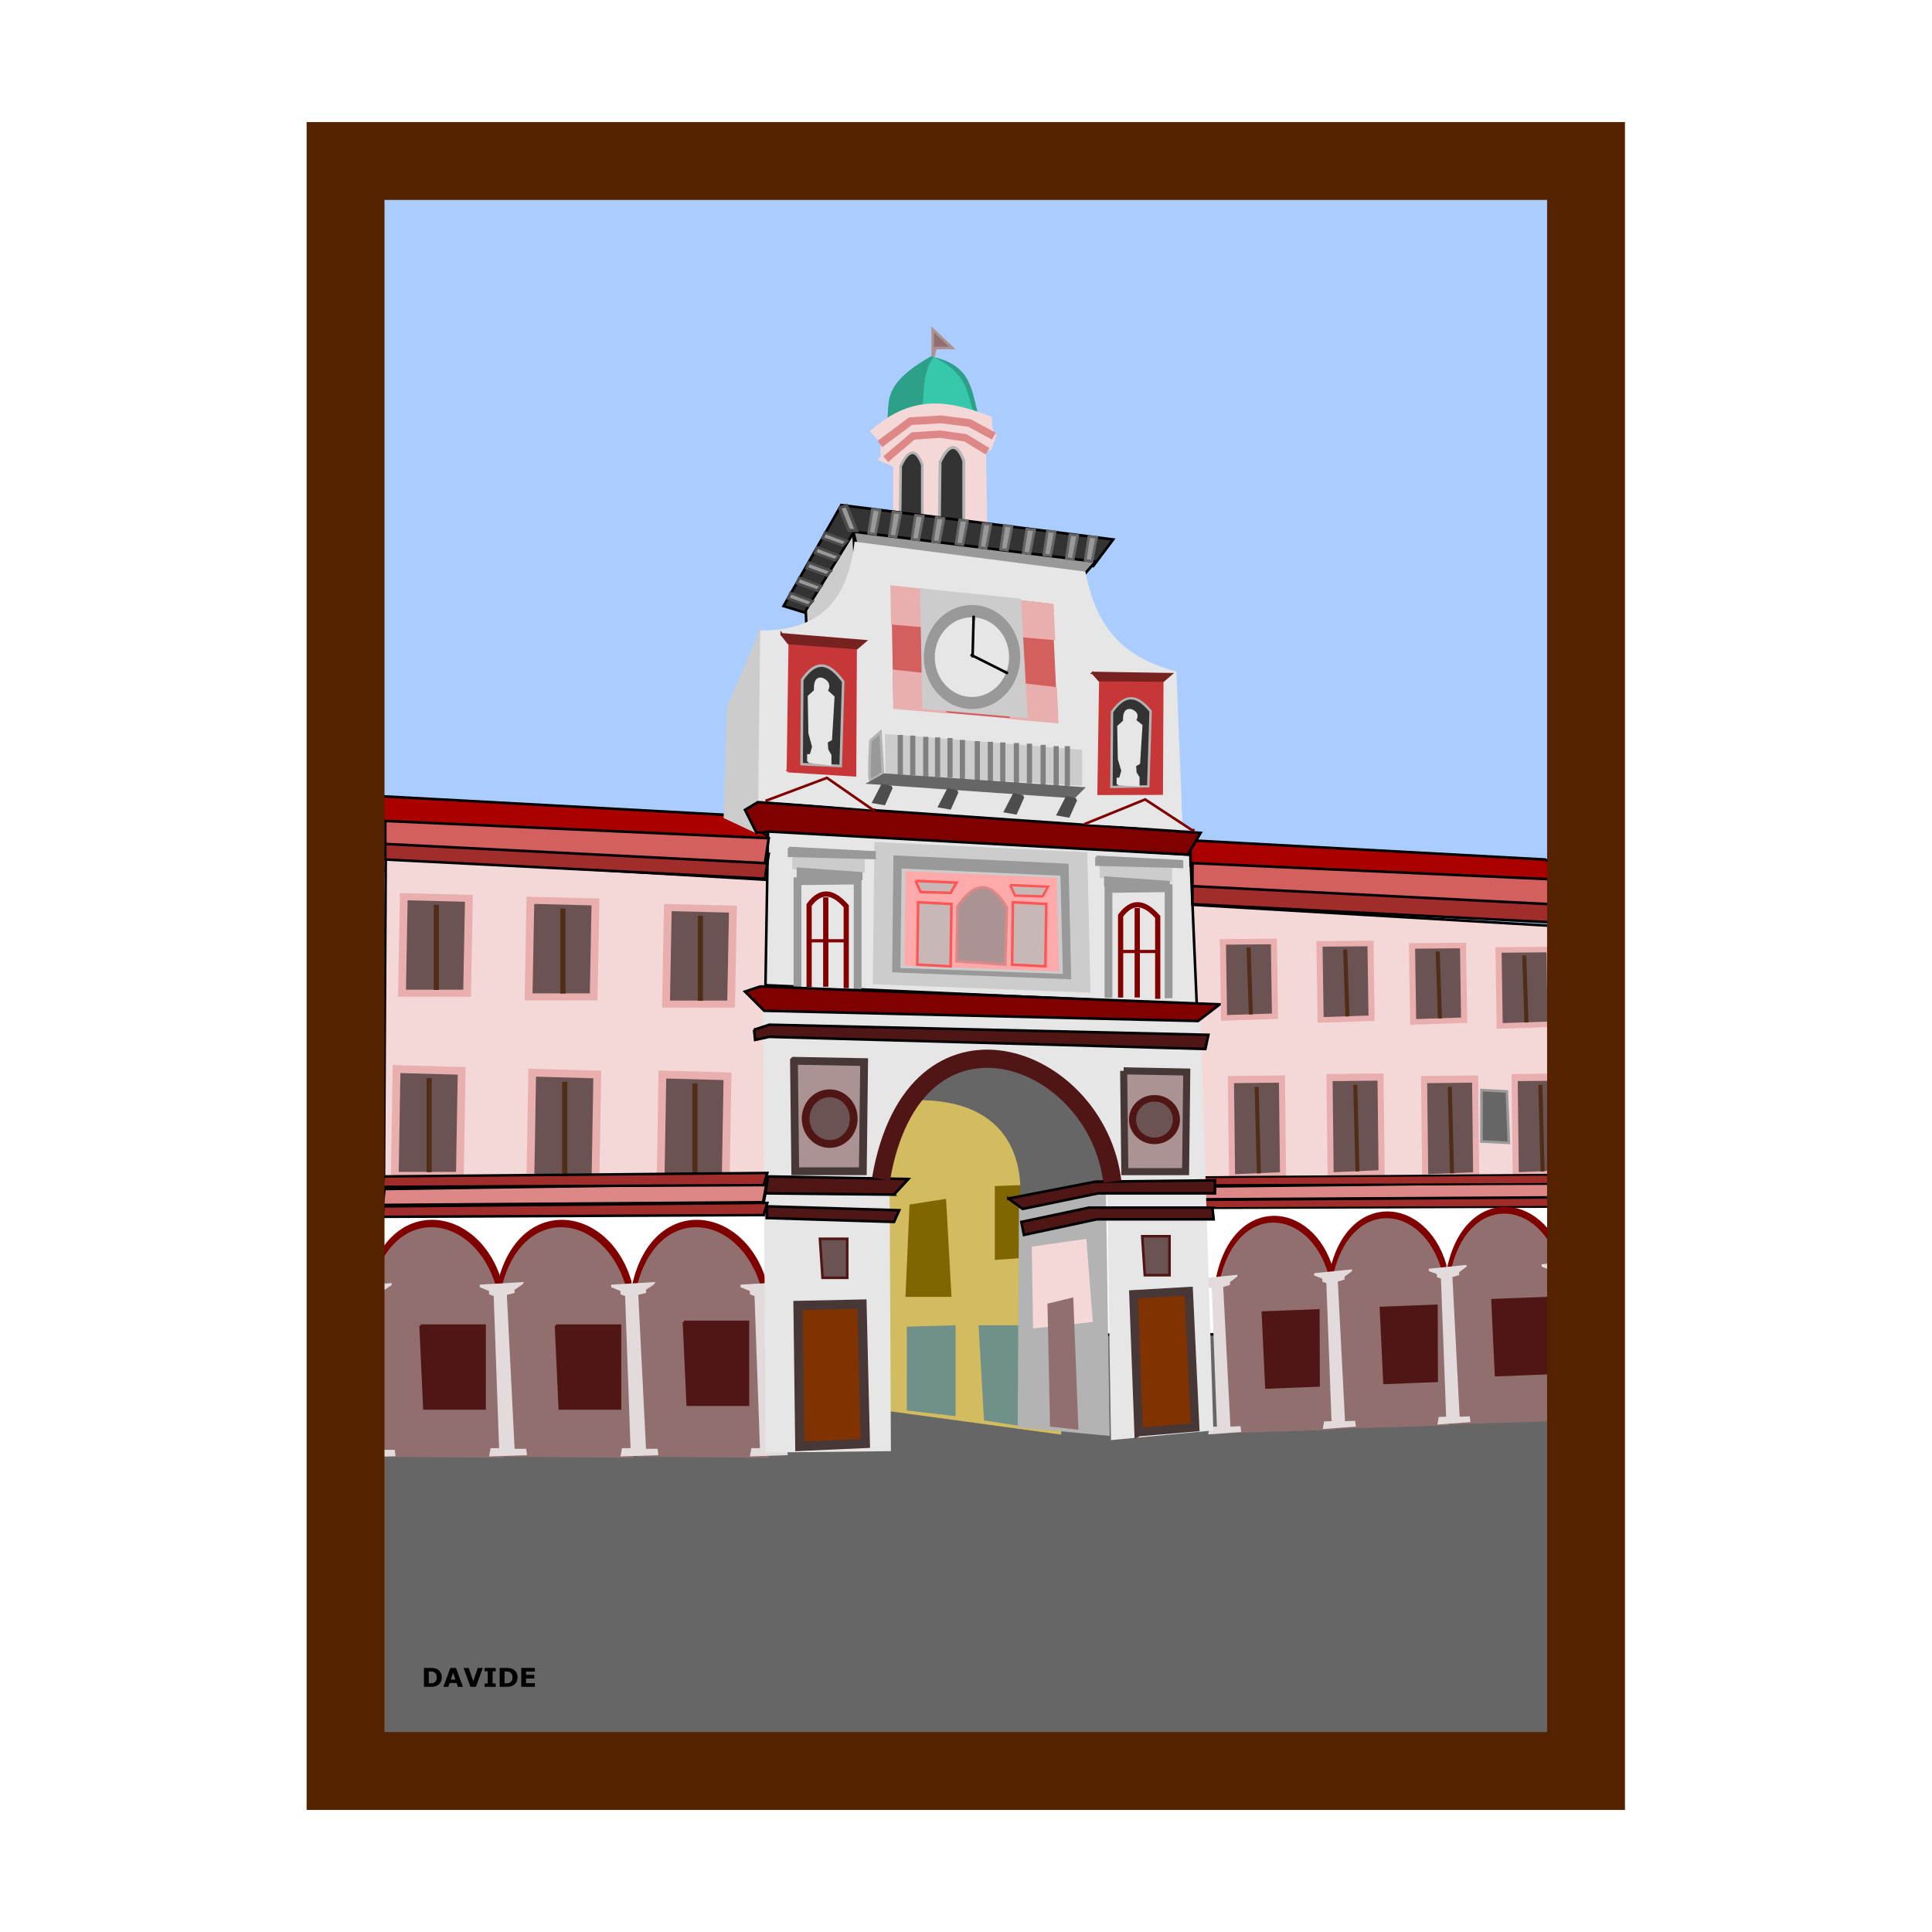 <svg:svg xmlns:dc="http://purl.org/dc/elements/1.1/" xmlns:ns2="http://creativecommons.org/ns#" xmlns:rdf="http://www.w3.org/1999/02/22-rdf-syntax-ns#" xmlns:svg="http://www.w3.org/2000/svg" height="744.276" id="svg2" version="1.1" viewBox="-118.12 -47.022 744.276 744.276" width="744.276">
  <svg:defs id="defs4">
    <svg:marker id="Arrow2Mstart" orient="auto" overflow="visible" refX="0" refY="0">
      <svg:path d="m8.719 4.034-10.926-4.018 10.926-4.018c-1.746 2.372-1.735 5.617-6e-7 8.035z" fill-rule="evenodd" id="path3746" stroke-linejoin="round" stroke-width=".625" transform="scale(.6)" />
    </svg:marker>
  </svg:defs>
  <svg:g id="layer1" transform="translate(-107.01 -89.219)">
    <svg:g id="g4356">
      <svg:g id="g4101">
        <svg:g id="g3863" transform="translate(91.51 78.8)">
          <svg:path d="m44.928 298.74-1.45-266.67 450.72 4.35 5.8 302.9-455.07-40.58z" fill="#acf" id="path3861" stroke="#000" stroke-width="1px" />
          <svg:path d="m44.928 633.52 453.62 1.449v-157.97l-457.97 1.449 4.348 155.07z" fill="#666" id="path3859" stroke="#000" stroke-width="1px" />
          <svg:path d="m45.281 419.82 0.697-126.09 451.42 26.472 0.697 96.832l-452.82 2.79z" fill="#f4d7d7" id="path2971" stroke="#000" stroke-width="1px" />
          <svg:g id="g3036" transform="matrix(1 0 0 1.049 0 -17.727)">
            <svg:path d="m306.18 508.86-80.326-10.432v-117.36l80.326-19.821v147.61z" fill="#d3bc5f" id="path3026" />
            <svg:path d="m246.72 499.99v-30.774l18.778-0.522v33.382l-18.778-2.086z" fill="#6f918a" id="path3028" />
            <svg:path d="m276.45 503.64-2.086-34.947h18.778l1.043 37.555-17.734-2.608z" fill="#6f918a" id="path3030" />
            <svg:path d="m247.76 424.36 14.083-2.086 2.086 35.99h-17.734l1.565-33.904z" fill="#806600" id="path3032" />
            <svg:path d="m280.62 444.7 15.648-1.043-0.522-26.602-15.126 0.522 0 27.123z" fill="#806600" id="path3034" />
          </svg:g>
          <svg:path d="m290.38 426.24 33.032-6.409c-1.774-20.292-12.99-45.797-44.371-48.315-11.414 2.106-23.789 2.279-31.553 15.776 31.855-1.438 44.387 15.544 42.892 38.948z" fill="#666" id="path2834" />
          <svg:path d="m323.39 419.37-33.465 7.821-0.492 86.029 35.433 3.352-1.476-97.201z" fill="#b3b3b3" id="path2832" />
          <svg:path d="m44.318 270.14 136.65 7.386 14.773 9.602-151.42-7.386v-9.602z" fill="#a00" id="path2948" stroke="#000" stroke-width="1px" />
          <svg:path d="m190.68 204.57-13.253 31.21-1.283 42.753 13.681 6.413-0.428-0.855" fill="#ccc" id="path3691" />
          <svg:g id="g3794">
            <svg:path d="m256.69 101.62v-11.321l7.624 7.162h-6.469l-1.155 4.159z" fill="#916f6f" id="path3792" stroke="#ac9393" stroke-width="1px" />
            <svg:g id="g3780">
              <svg:g id="g3762">
                <svg:path d="m238.9 126.8 36.043-1.848c-3.65-9.197-1.611-20.764-18.946-24.26-20.17 11.416-15.322 18.141-17.097 26.108z" fill="#2ca089" id="path3758" />
                <svg:path d="m252.76 120.33c0.663-6.87 0.253-14.275 4.39-19.408 13.967 7.085 12.29 14.171 15.48 21.256l-19.87-1.848z" fill="#37c8ab" id="path3760" />
              </svg:g>
              <svg:g id="g3772">
                <svg:g id="g3766">
                  <svg:path d="m241.44 161.69v-18.484l-6.238-2.772 1.386-0.924v-5.545l-4.159-4.39c16.868-15.35 32.083-11.414 47.133-5.545-0.205 3.405 0.21 5.984 1.848 6.931l-2.079 5.545-2.079 0.924 0.462 29.805-36.274-5.545z" fill="#f4d7d7" id="path2970" />
                  <svg:path d="m236.36 134.42 11.783-8.78 11.783-0.693 10.859 1.386 9.473 5.083" fill="none" id="path3750" stroke="#de8787" stroke-width="3" />
                  <svg:path d="m238.6 140.27 10.52-8.913 10.52-0.704 9.694 1.407 8.457 5.16" fill="none" id="path3752" stroke="#de8787" stroke-width="2.856" />
                </svg:g>
                <svg:path d="m244.13 162.38 0.231-19.408c3.57-7.731 6.414-5.789 8.318-0.462v21.487l-8.549-1.617z" fill="#333" id="path3754" stroke="#b3b3b3" stroke-width="1px" />
                <svg:path d="m259.28 162.86 0.253-21.39c3.915-8.521 7.033-6.38 9.12-0.509v23.682l-9.373-1.782z" fill="#333" id="path3756" stroke="#b3b3b3" stroke-width="1.099px" />
              </svg:g>
            </svg:g>
          </svg:g>
          <svg:path d="m210.35 200.29-11.116-3.42 22.232-38.905 104.75 13.253-7.696 10.261-89.782-10.261-16.674 28.645-1.71 0.428z" fill="#333" id="path3697" stroke="#000" stroke-width="1px" />
          <svg:path d="m208.21 208.41-0.428-9.833 18.384-29.927 1.71 33.347-19.666 6.413z" fill="#ccc" id="path3693" stroke="#000" stroke-width="1px" />
          <svg:path d="m226.16 168.23 93.202 11.543-5.558 6.413-85.934-10.261-1.71-7.696z" fill="#999" id="path3695" stroke="#000" stroke-width="1px" />
          <svg:path d="m189.4 276.39 163.74 10.261-2.565-64.557c-16.127-4.389-30.221-12.639-35.058-38.478l-88.927-11.543c-2.287 20.245-11.339 34.4-36.34 34.203l-0.855 70.115z" fill="#e6e6e6" id="path3689" />
          <svg:g id="g3761">
            <svg:path d="m102.4 376.63 25.079 0.697-0.697 40.405h-25.079l0.697-41.101z" fill="#6c5353" id="path2973" stroke="#e9afaf" stroke-width="3" />
            <svg:path d="m114.94 380.11v36.225" fill="none" id="path3753" stroke="#502d16" stroke-width="2" />
          </svg:g>
          <svg:g id="g3765" transform="translate(50.158 .697)">
            <svg:path d="m102.4 376.63 25.079 0.697-0.697 40.405h-25.079l0.697-41.101z" fill="#6c5353" id="path3767" stroke="#e9afaf" stroke-width="3" />
            <svg:path d="m114.94 380.11v36.225" fill="none" id="path3769" stroke="#502d16" stroke-width="2" />
          </svg:g>
          <svg:g id="g3771" transform="translate(-52.247 -1.393)">
            <svg:path d="m102.4 376.63 25.079 0.697-0.697 40.405h-25.079l0.697-41.101z" fill="#6c5353" id="path3773" stroke="#e9afaf" stroke-width="3" />
            <svg:path d="m114.94 380.11v36.225" fill="none" id="path3775" stroke="#502d16" stroke-width="2" />
          </svg:g>
          <svg:g id="g3819" transform="matrix(.783 -.034 .024 .921 282.36 35.896)">
            <svg:path d="m102.4 376.63 25.079 0.697-0.697 40.405h-25.079l0.697-41.101z" fill="#6c5353" id="path3821" stroke="#e9afaf" stroke-width="3" />
            <svg:path d="m114.94 380.11v36.225" fill="none" id="path3823" stroke="#502d16" stroke-width="2" />
          </svg:g>
          <svg:g id="g3825" transform="matrix(.783 -.034 .024 .921 320.34 35.121)">
            <svg:path d="m102.4 376.63 25.079 0.697-0.697 40.405h-25.079l0.697-41.101z" fill="#6c5353" id="path3827" stroke="#e9afaf" stroke-width="3" />
            <svg:path d="m114.94 380.11v36.225" fill="none" id="path3829" stroke="#502d16" stroke-width="2" />
          </svg:g>
          <svg:g id="g3831" transform="matrix(.783 -.034 .024 .921 356.77 35.896)">
            <svg:path d="m102.4 376.63 25.079 0.697-0.697 40.405h-25.079l0.697-41.101z" fill="#6c5353" id="path3833" stroke="#e9afaf" stroke-width="3" />
            <svg:path d="m114.94 380.11v36.225" fill="none" id="path3835" stroke="#502d16" stroke-width="2" />
          </svg:g>
          <svg:g id="g3837" transform="matrix(.783 -.034 .024 .921 391.65 35.121)">
            <svg:path d="m102.4 376.63 25.079 0.697-0.697 40.405h-25.079l0.697-41.101z" fill="#6c5353" id="path3839" stroke="#e9afaf" stroke-width="3" />
            <svg:path d="m114.94 380.11v36.225" fill="none" id="path3841" stroke="#502d16" stroke-width="2" />
          </svg:g>
          <svg:g id="g2963" stroke="#000" transform="matrix(1 0 0 .737 315.57 109.65)">
            <svg:path d="m191.45 427.31-146.74 1.1 0.695-6.601 147.43-2.2-1.391 7.701z" fill="#de8787" id="path2965" stroke-width="1.256px" />
            <svg:path d="m191.57 432.36-146.99 0.697 0.697-4.18 147.69-1.393-1.393 4.876z" fill="#a02c2c" id="path2967" stroke-width="1px" />
            <svg:path d="m191.57 420.36-146.99 0.697 0.697-4.18 147.69-1.393-1.393 4.876z" fill="#a02c2c" id="path2969" stroke-width="1px" />
          </svg:g>
          <svg:g id="g3956" transform="matrix(.872 -.034 .003 .909 330.59 40.082)">
            <svg:g id="g3958">
              <svg:g id="g3960">
                <svg:g id="g3962">
                  <svg:path d="m89.375 521.73 54.218 0.424-2.965-65.231c-8.754-29.711-43.77-33.646-51.677 1.271l0.424 63.537z" fill="#800000" id="path3964" />
                  <svg:path d="m90.62 524.58 50.856 0.424-2.781-65.231c-8.211-29.711-41.056-33.646-48.472 1.271l0.397 63.537z" fill="#916f6f" id="path3966" />
                </svg:g>
                <svg:g id="g3968" transform="translate(52)">
                  <svg:path d="m89.375 521.73 54.218 0.424-2.965-65.231c-8.754-29.711-43.77-33.646-51.677 1.271l0.424 63.537z" fill="#800000" id="path3970" />
                  <svg:path d="m90.62 524.58 50.856 0.424-2.781-65.231c-8.211-29.711-41.056-33.646-48.472 1.271l0.397 63.537z" fill="#916f6f" id="path3972" />
                </svg:g>
                <svg:g id="g3974" transform="translate(-50)">
                  <svg:path d="m89.375 521.73 54.218 0.424-2.965-65.231c-8.754-29.711-43.77-33.646-51.677 1.271l0.424 63.537z" fill="#800000" id="path3976" />
                  <svg:path d="m90.62 524.58 50.856 0.424-2.781-65.231c-8.211-29.711-41.056-33.646-48.472 1.271l0.397 63.537z" fill="#916f6f" id="path3978" />
                </svg:g>
              </svg:g>
              <svg:path d="m85.78 524.47 14.609-0.492-0.298-2.46h-4.472l-2.981-59.295 2.981-0.738v-1.23l3.28-2.214v-0.738l-16.696 0.984v0.984l3.578 1.476v1.23l1.789 0.738 2.087 58.557h-3.28l-0.596 3.199z" fill="#e3dbdb" id="path3980" />
              <svg:path d="m136.41 524.47 14.609-0.492-0.298-2.46h-4.472l-2.981-59.295 2.981-0.738v-1.23l3.28-2.214v-0.738l-16.696 0.984v0.984l3.578 1.476v1.23l1.789 0.738 2.087 58.557h-3.28l-0.596 3.199z" fill="#e3dbdb" id="path3982" />
              <svg:path d="m186.26 524.47 14.609-0.492-0.298-2.46h-4.472l-2.981-59.295 2.981-0.738v-1.23l3.28-2.214v-0.738l-16.696 0.984v0.984l3.578 1.476v1.23l1.789 0.738 2.087 58.557h-3.28l-0.596 3.199z" fill="#e3dbdb" id="path3984" />
              <svg:path d="m35.146 524.87 14.609-0.492-0.298-2.46h-4.472l-2.981-59.295 2.981-0.738v-1.23l3.28-2.214v-0.738l-16.696 0.984v0.984l3.578 1.476v1.23l1.789 0.738 2.087 58.557h-3.28l-0.596 3.199z" fill="#e3dbdb" id="path3986" />
            </svg:g>
            <svg:path d="m59.42 474.1h24.638v31.884h-23.188l-1.449-31.884z" fill="#501616" id="path3988" stroke="#501616" stroke-width="1px" />
            <svg:path d="m111.59 474.1h24.638v31.884h-23.188l-1.449-31.884z" fill="#501616" id="path3990" stroke="#501616" stroke-width="1px" />
            <svg:path d="m160.87 472.65h24.638v31.884h-23.188l-1.449-31.884z" fill="#501616" id="path3992" stroke="#501616" stroke-width="1px" />
          </svg:g>
          <svg:g id="g3936">
            <svg:g id="g3822">
              <svg:g id="g3798">
                <svg:g id="g3782">
                  <svg:path d="m89.375 521.73 54.218 0.424-2.965-65.231c-8.754-29.711-43.77-33.646-51.677 1.271l0.424 63.537z" fill="#800000" id="path3780" />
                  <svg:path d="m90.62 524.58 50.856 0.424-2.781-65.231c-8.211-29.711-41.056-33.646-48.472 1.271l0.397 63.537z" fill="#916f6f" id="path2999" />
                </svg:g>
                <svg:g id="g3786" transform="translate(52)">
                  <svg:path d="m89.375 521.73 54.218 0.424-2.965-65.231c-8.754-29.711-43.77-33.646-51.677 1.271l0.424 63.537z" fill="#800000" id="path3788" />
                  <svg:path d="m90.62 524.58 50.856 0.424-2.781-65.231c-8.211-29.711-41.056-33.646-48.472 1.271l0.397 63.537z" fill="#916f6f" id="path3790" />
                </svg:g>
                <svg:g id="g3792" transform="translate(-50)">
                  <svg:path d="m89.375 521.73 54.218 0.424-2.965-65.231c-8.754-29.711-43.77-33.646-51.677 1.271l0.424 63.537z" fill="#800000" id="path3794" />
                  <svg:path d="m90.62 524.58 50.856 0.424-2.781-65.231c-8.211-29.711-41.056-33.646-48.472 1.271l0.397 63.537z" fill="#916f6f" id="path3796" />
                </svg:g>
              </svg:g>
              <svg:path d="m85.78 524.47 14.609-0.492-0.298-2.46h-4.472l-2.981-59.295 2.981-0.738v-1.23l3.28-2.214v-0.738l-16.696 0.984v0.984l3.578 1.476v1.23l1.789 0.738 2.087 58.557h-3.28l-0.596 3.199z" fill="#e3dbdb" id="path3814" />
              <svg:path d="m136.41 524.47 14.609-0.492-0.298-2.46h-4.472l-2.981-59.295 2.981-0.738v-1.23l3.28-2.214v-0.738l-16.696 0.984v0.984l3.578 1.476v1.23l1.789 0.738 2.087 58.557h-3.28l-0.596 3.199z" fill="#e3dbdb" id="path3816" />
              <svg:path d="m186.26 524.47 14.609-0.492-0.298-2.46h-4.472l-2.981-59.295 2.981-0.738v-1.23l3.28-2.214v-0.738l-16.696 0.984v0.984l3.578 1.476v1.23l1.789 0.738 2.087 58.557h-3.28l-0.596 3.199z" fill="#e3dbdb" id="path3818" />
              <svg:path d="m35.146 524.87 14.609-0.492-0.298-2.46h-4.472l-2.981-59.295 2.981-0.738v-1.23l3.28-2.214v-0.738l-16.696 0.984v0.984l3.578 1.476v1.23l1.789 0.738 2.087 58.557h-3.28l-0.596 3.199z" fill="#e3dbdb" id="path3820" />
            </svg:g>
            <svg:path d="m59.42 474.1h24.638v31.884h-23.188l-1.449-31.884z" fill="#501616" id="path3838" stroke="#501616" stroke-width="1px" />
            <svg:path d="m111.59 474.1h24.638v31.884h-23.188l-1.449-31.884z" fill="#501616" id="path3840" stroke="#501616" stroke-width="1px" />
            <svg:path d="m160.87 472.65h24.638v31.884h-23.188l-1.449-31.884z" fill="#501616" id="path3842" stroke="#501616" stroke-width="1px" />
          </svg:g>
          <svg:path d="m192.29 522.96 48.304-0.531-0.493-99.903c-0.041-23.592 4.172-45.055 40.418-50.483 28.809 4.508 39.413 25.543 43.375 52.609l1.479 93.526 39.432-3.72-4.929-158.89-168.57-4.251 0.986 171.64z" fill="#e6e6e6" id="path2830" />
          <svg:path d="m294.85 443.64 21.025-3.004 2.503 32.038-23.027 2.503-0.501-31.537z" fill="#f4d7d7" id="path3853" />
          <svg:path d="m192.27 342.92 0.986-60.147 162.69 9.86 2.465 57.682-166.14-7.395z" fill="#e6e6e6" id="path2838" stroke="#000" stroke-width="1px" />
          <svg:path d="m234.96 288.53-0.601 53.318 82.37 3.212-1.202-52.676-80.566-3.854z" fill="#ccc" id="path3687" stroke="#ccc" stroke-width="1.454px" />
          <svg:path d="m356.02 287.13 136.65 7.386 14.773 9.602-151.42-7.386v-9.602z" fill="#a00" id="path2950" stroke="#000" stroke-width="1px" />
          <svg:path d="m193.75 283.76-4.93 0.493-4.437-8.874 4.93-2.958 170.58 11.832-4.93 8.381-161.21-8.874z" fill="#800000" id="path2840" stroke="#000" stroke-width="1px" />
          <svg:path d="m192.27 271.93 23.664-8.874 17.748 12.325h0.986" fill="#e6e6e6" id="path2842" stroke="#800000" stroke-width="1px" />
          <svg:path d="m315.12 280.89 23.414-9.517 18.078 11.836 0.986-0.027" fill="#e6e6e6" id="path2844" stroke="#800000" stroke-width="1px" />
          <svg:path d="m204.6 344.78v-41.906l23.171-0.267v42.399" fill="#e6e6e6" id="path2846" stroke="#999" stroke-width="3" />
          <svg:path d="m191.78 352.78-7.395-7.395 5.916-1.972 176.99 6.902-8.381 6.409-167.13-3.944z" fill="#800000" id="path2836" stroke="#000" stroke-width="1px" />
          <svg:path d="m324.4 347.74v-41.906l23.171-0.267v42.399" fill="#e6e6e6" id="path3620" stroke="#999" stroke-width="3" />
          <svg:g id="g3628" stroke="#800000" transform="translate(1.032 -.344)">
            <svg:path d="m208.05 343.91v-31.553c4.766-6.424 9.531-4.881 14.297 0.493v31.553" fill="#e6e6e6" id="path3622" stroke-width="2" />
            <svg:path d="m214.46 343.88v-34.455" fill="none" id="path3624" stroke-width="2.028" />
            <svg:path d="m221.55 326.16h-12.705" fill="none" id="path3626" stroke-width="1.231" />
          </svg:g>
          <svg:g id="g3633" stroke="#800000" transform="translate(121.03 3.782)">
            <svg:path d="m208.05 343.91v-31.553c4.766-6.424 9.531-4.881 14.297 0.493v31.553" fill="#e6e6e6" id="path3635" stroke-width="2" />
            <svg:path d="m214.46 343.88v-34.455" fill="none" id="path3637" stroke-width="2.028" />
            <svg:path d="m221.55 326.16h-12.705" fill="none" id="path3639" stroke-width="1.231" />
          </svg:g>
          <svg:g id="g3665" transform="translate(-35.058 -5.13)">
            <svg:path d="m238.14 297.77v5.13l26.935 1.283v-5.985l-26.935-0.428z" fill="#ccc" id="path3645" stroke="#ccc" stroke-width="1px" />
            <svg:g fill="#999" id="g3649" stroke="#999" transform="translate(37.195 5.13)">
              <svg:path d="m199.23 290.07 32.92 1.71v2.138l-32.92-0.855v-2.993z" id="path3643" stroke-width="1px" />
              <svg:path d="m202.59 298.01 24.493 1.765v2.206l-24.493-0.883v-3.089z" id="path3647" stroke-width=".876px" />
            </svg:g>
          </svg:g>
          <svg:g id="g3671" transform="translate(83.369 -1.71)">
            <svg:path d="m238.14 297.77v5.13l26.935 1.283v-5.985l-26.935-0.428z" fill="#ccc" id="path3673" stroke="#ccc" stroke-width="1px" />
            <svg:g fill="#999" id="g3675" stroke="#999" transform="translate(37.195 5.13)">
              <svg:path d="m199.23 290.07 32.92 1.71v2.138l-32.92-0.855v-2.993z" id="path3677" stroke-width="1px" />
              <svg:path d="m202.59 298.01 24.493 1.765v2.206l-24.493-0.883v-3.089z" id="path3679" stroke-width=".876px" />
            </svg:g>
          </svg:g>
          <svg:path d="m242.16 293.54-0.495 43.865 67.766 2.643-0.989-43.337-66.282-3.171z" fill="#999" id="path3685" stroke="#999" stroke-width="1.196px" />
          <svg:path d="m245.24 298.54-0.449 37.259 61.5 2.244-0.898-36.81-60.154-2.693z" fill="#ccc" id="path3683" stroke="#ccc" stroke-width="1.05px" />
          <svg:path d="m246.69 299.48-0.428 35.485 58.572 2.138-0.855-35.058-57.289-2.565z" fill="#faa" id="path3681" stroke="#faa" stroke-width="1px" />
          <svg:path d="m240.7 189.18 0.855 47.029 63.275 5.558-2.138-45.746-61.992-6.84z" fill="#d35f5f" id="path3699" />
          <svg:path d="m240.36 188.84 0.277 15.135 20.494 1.789-0.692-14.722-20.079-2.201z" fill="#e9afaf" id="path3701" />
          <svg:path d="m286.1 226.02 0.254 14.389 18.828 1.7-0.636-13.996-18.446-2.093z" fill="#e9afaf" id="path3705" />
          <svg:path d="m284.81 193.96 0.254 14.389 18.828 1.7-0.636-13.996-18.446-2.093z" fill="#e9afaf" id="path3707" />
          <svg:path d="m241.22 221.33 0.277 15.135 20.494 1.789-0.692-14.722-20.079-2.201z" fill="#e9afaf" id="path3709" />
          <svg:path d="m252.68 236.5 40.599 3.54-2.564-46.021-38.889-3.983 0.854 46.464z" fill="#ccc" id="path3711" />
          <svg:path d="m273.76 236.62c-9.44 0.358-17.344-8.152-17.655-19.008-0.311-10.856 7.089-19.946 16.529-20.304 9.44-0.358 17.344 8.152 17.655 19.008 0.305 10.653-6.824 19.647-16.077 20.28" fill="#999" id="path3713" transform="matrix(1.085 0 0 1.019 -24.581 -4.578)" />
          <svg:path d="m273.76 236.62c-9.44 0.358-17.344-8.152-17.655-19.008-0.311-10.856 7.089-19.946 16.529-20.304 9.44-0.358 17.344 8.152 17.655 19.008 0.305 10.653-6.824 19.647-16.077 20.28" fill="#e6e6e6" id="path3715" stroke="#e6e6e6" stroke-linecap="round" stroke-linejoin="round" stroke-width="2" transform="matrix(.791 0 0 .743 55.71 55.344)" />
          <svg:path d="m272.47 200.65-0.429 16.02" fill="none" id="path3717" marker-start="url(#Arrow2Mstart)" stroke="#000" stroke-width="1px" />
          <svg:path d="m285.61 222.78-14.322-7.191" fill="none" id="path4353" marker-start="url(#Arrow2Mstart)" stroke="#000" stroke-width="1px" />
          <svg:path d="m237.76 245.57 0.239 16.504 76.78 4.545v-14.83l-77.019-6.219z" fill="#ccc" id="path4355" stroke="#e6e6e6" stroke-width="1px" />
          <svg:path d="m244.21 246.53v15.308" fill="none" id="path4357" stroke="#808080" stroke-width="2" />
          <svg:path d="m249 246.77v15.308" fill="none" id="path4359" stroke="#808080" stroke-width="2" />
          <svg:path d="m254.02 247.25v15.308" fill="none" id="path4361" stroke="#808080" stroke-width="2" />
          <svg:path d="m258.57 247.48v15.308" fill="none" id="path4363" stroke="#808080" stroke-width="2" />
          <svg:path d="m263.35 247.72v15.308" fill="none" id="path4365" stroke="#808080" stroke-width="2" />
          <svg:path d="m268.13 248.44v15.308" fill="none" id="path4367" stroke="#808080" stroke-width="2" />
          <svg:path d="m273.87 248.92v15.308" fill="none" id="path4369" stroke="#808080" stroke-width="2" />
          <svg:path d="m278.9 249.16v15.308" fill="none" id="path4371" stroke="#808080" stroke-width="2" />
          <svg:path d="m283.68 249.4v15.308" fill="none" id="path4373" stroke="#808080" stroke-width="2" />
          <svg:path d="m288.94 249.64v15.308" fill="none" id="path4375" stroke="#808080" stroke-width="2" />
          <svg:path d="m293.97 249.88v15.308" fill="none" id="path4377" stroke="#808080" stroke-width="2" />
          <svg:path d="m299.23 250.35v15.308" fill="none" id="path4379" stroke="#808080" stroke-width="2" />
          <svg:path d="m304.25 250.83v15.308" fill="none" id="path4381" stroke="#808080" stroke-width="2" />
          <svg:path d="m308.56 250.83v15.308" fill="none" id="path4383" stroke="#808080" stroke-width="2" />
          <svg:path d="m236.56 245.33-3.827 3.349s-0.957 15.547 0 15.308c0.957-0.239 4.784-2.87 4.784-2.87l-0.957-15.787z" fill="#999" id="path4385" stroke="#b3b3b3" stroke-width="1px" />
          <svg:path d="m232.49 264.95 78.694 5.501 3.349-3.349-76.541-5.262-5.501 3.11z" fill="#666" id="path4387" stroke="#666" stroke-width="1px" />
          <svg:path d="m240.87 266.62-2.87 6.458-4.066-0.718 3.349-6.458 3.588 0.718z" fill="#4d4d4d" id="path4389" stroke="#4d4d4d" stroke-width="1px" />
          <svg:path d="m266.22 268.29-2.87 6.458-4.066-0.718 3.349-6.458 3.588 0.718z" fill="#4d4d4d" id="path4391" stroke="#4d4d4d" stroke-width="1px" />
          <svg:path d="m291.57 270.21-2.87 6.458-4.066-0.718 3.349-6.458 3.588 0.718z" fill="#4d4d4d" id="path4393" stroke="#4d4d4d" stroke-width="1px" />
          <svg:path d="m311.9 271.4-2.87 6.458-4.066-0.718 3.349-6.458 3.588 0.718z" fill="#4d4d4d" id="path4395" stroke="#4d4d4d" stroke-width="1px" />
          <svg:g id="g4405">
            <svg:path d="m200.91 260.46 25.848 1.622 0.239-49.11-25.369-1.853-0.718 49.342z" fill="#c83737" id="path4397" stroke="#c83737" stroke-width=".984px" />
            <svg:path d="m198.53 207.78 2.631 3.349 26.311 1.913 3.11-2.631-32.052-2.631z" fill="#782121" id="path4399" stroke="#782121" stroke-width="1px" />
            <svg:path d="m206.18 257.77 15.069 0.718 0.957-32.53c-4.749-6.402-9.772-9.507-15.787-0.718l-0.239 32.53z" fill="#333" id="path4401" stroke="#b3b3b3" stroke-width="1px" />
            <svg:path d="m208.81 256.81v-2.392h0.957l0.957-3.349-1.435-5.262-0.239-14.112 2.392-2.153c-0.18-2.518 0.275-5.197 2.631-4.545 1.525 0.616 3.242 2.073 1.674 4.545l2.631 2.392-0.957 16.265-1.674 0.957 0.239 3.11 1.196 2.153v3.349l-8.372-0.957z" fill="#e6e6e6" id="path4403" stroke="#e6e6e6" stroke-width="1px" />
          </svg:g>
          <svg:g id="g4411" transform="matrix(.942 -.058 0 .888 131.32 49.611)">
            <svg:path d="m200.91 260.46 25.848 1.622 0.239-49.11-25.369-1.853-0.718 49.342z" fill="#c83737" id="path4413" stroke="#c83737" stroke-width=".984px" />
            <svg:path d="m198.53 207.78 2.631 3.349 26.311 1.913 3.11-2.631-32.052-2.631z" fill="#782121" id="path4415" stroke="#782121" stroke-width="1px" />
            <svg:path d="m206.18 257.77 15.069 0.718 0.957-32.53c-4.749-6.402-9.772-9.507-15.787-0.718l-0.239 32.53z" fill="#333" id="path4417" stroke="#b3b3b3" stroke-width="1px" />
            <svg:path d="m208.81 256.81v-2.392h0.957l0.957-3.349-1.435-5.262-0.239-14.112 2.392-2.153c-0.18-2.518 0.275-5.197 2.631-4.545 1.525 0.616 3.242 2.073 1.674 4.545l2.631 2.392-0.957 16.265-1.674 0.957 0.239 3.11 1.196 2.153v3.349l-8.372-0.957z" fill="#e6e6e6" id="path4419" stroke="#e6e6e6" stroke-width="1px" />
          </svg:g>
          <svg:path d="m201.01 193.94 7.793 2.834 1.594-1.771-8.501-3.188-0.886 2.125z" fill="#999" id="path2904" stroke="#4d4d4d" stroke-width="1px" />
          <svg:path d="m204.38 188.1 7.793 2.834 1.594-1.771-8.501-3.188-0.886 2.125z" fill="#999" id="path2906" stroke="#4d4d4d" stroke-width="1px" />
          <svg:path d="m208.1 182.25 7.793 2.834 1.594-1.771-8.501-3.188-0.886 2.125z" fill="#999" id="path2908" stroke="#4d4d4d" stroke-width="1px" />
          <svg:path d="m211.28 176.41 7.793 2.834 1.594-1.771-8.501-3.188-0.886 2.125z" fill="#999" id="path2910" stroke="#4d4d4d" stroke-width="1px" />
          <svg:path d="m214.29 170.74 7.793 2.834 1.594-1.771-8.501-3.188-0.886 2.125z" fill="#999" id="path2912" stroke="#4d4d4d" stroke-width="1px" />
          <svg:path d="m220.79 158.94 3.545 8.76 3.025 0.109-3.773-9.626-2.798 0.756z" fill="#999" id="path2914" stroke="#4d4d4d" stroke-width="1.194px" />
          <svg:path d="m233.42 159.59-1.417 9.209 2.657 0.354 1.771-9.209-3.011-0.354z" fill="#999" id="path2916" stroke="#666" stroke-width="1px" />
          <svg:path d="m241.39 160.65-1.417 9.209 2.657 0.354 1.771-9.209-3.011-0.354z" fill="#999" id="path2918" stroke="#666" stroke-width="1px" />
          <svg:path d="m250.07 161.89-1.417 9.209 2.657 0.354 1.771-9.209-3.011-0.354z" fill="#999" id="path2920" stroke="#666" stroke-width="1px" />
          <svg:path d="m258.04 162.77-1.417 9.209 2.657 0.354 1.771-9.209-3.011-0.354z" fill="#999" id="path2922" stroke="#666" stroke-width="1px" />
          <svg:path d="m267.07 163.66-1.417 9.209 2.657 0.354 1.771-9.209-3.011-0.354z" fill="#999" id="path2924" stroke="#666" stroke-width="1px" />
          <svg:path d="m276.1 165.08-1.417 9.209 2.657 0.354 1.771-9.209-3.011-0.354z" fill="#999" id="path2926" stroke="#666" stroke-width="1px" />
          <svg:path d="m284.25 165.78-1.417 9.209 2.657 0.354 1.771-9.209-3.011-0.354z" fill="#999" id="path2928" stroke="#666" stroke-width="1px" />
          <svg:path d="m292.93 167.2-1.417 9.209 2.657 0.354 1.771-9.209-3.011-0.354z" fill="#999" id="path2930" stroke="#666" stroke-width="1px" />
          <svg:path d="m300.9 167.91-1.417 9.209 2.657 0.354 1.771-9.209-3.011-0.354z" fill="#999" id="path2932" stroke="#666" stroke-width="1px" />
          <svg:path d="m309.58 169.33-1.417 9.209 2.657 0.354 1.771-9.209-3.011-0.354z" fill="#999" id="path2934" stroke="#666" stroke-width="1px" />
          <svg:path d="m316.84 170.03-1.417 9.209 2.657 0.354 1.771-9.209-3.011-0.354z" fill="#999" id="path2936" stroke="#666" stroke-width="1px" />
          <svg:path d="m192.05 301.9-146.25-7.386v-8.864l147.73 6.648-1.477 9.602z" fill="#a02c2c" id="path2938" stroke="#000" stroke-width="1px" />
          <svg:path d="m192.05 295.9-146.25-7.386v-8.864l147.73 6.648-1.477 9.602z" fill="#d35f5f" id="path2940" stroke="#000" stroke-width="1px" />
          <svg:path d="m503.01 319.11-146.25-7.386v-8.864l147.73 6.648-1.477 9.602z" fill="#a02c2c" id="path2946" stroke="#000" stroke-width="1px" />
          <svg:path d="m503.01 312.15-146.25-7.386v-8.864l147.73 6.648-1.477 9.602z" fill="#d35f5f" id="path2942" stroke="#000" stroke-width="1px" />
          <svg:g id="g3777" transform="matrix(1 0 0 .905 -49.461 -32.02)">
            <svg:path d="m102.4 376.63 25.079 0.697-0.697 40.405h-25.079l0.697-41.101z" fill="#6c5353" id="path3779" stroke="#e9afaf" stroke-width="3" />
            <svg:path d="m114.94 380.11v36.225" fill="none" id="path3781" stroke="#502d16" stroke-width="2" />
          </svg:g>
          <svg:g id="g3783" transform="matrix(1 0 0 .905 -.697 -30.626)">
            <svg:path d="m102.4 376.63 25.079 0.697-0.697 40.405h-25.079l0.697-41.101z" fill="#6c5353" id="path3785" stroke="#e9afaf" stroke-width="3" />
            <svg:path d="m114.94 380.11v36.225" fill="none" id="path3787" stroke="#502d16" stroke-width="2" />
          </svg:g>
          <svg:g id="g3789" transform="matrix(1 0 0 .905 52.247 -27.84)">
            <svg:path d="m102.4 376.63 25.079 0.697-0.697 40.405h-25.079l0.697-41.101z" fill="#6c5353" id="path3791" stroke="#e9afaf" stroke-width="3" />
            <svg:path d="m114.94 380.11v36.225" fill="none" id="path3793" stroke="#502d16" stroke-width="2" />
          </svg:g>
          <svg:g id="g3795" transform="matrix(.783 -.026 .024 .712 279.26 60.749)">
            <svg:path d="m102.4 376.63 25.079 0.697-0.697 40.405h-25.079l0.697-41.101z" fill="#6c5353" id="path3797" stroke="#e9afaf" stroke-width="3" />
            <svg:path d="m114.94 380.11v36.225" fill="none" id="path3799" stroke="#502d16" stroke-width="2" />
          </svg:g>
          <svg:g id="g3801" transform="matrix(.783 -.026 .024 .712 316.47 61.525)">
            <svg:path d="m102.4 376.63 25.079 0.697-0.697 40.405h-25.079l0.697-41.101z" fill="#6c5353" id="path3803" stroke="#e9afaf" stroke-width="3" />
            <svg:path d="m114.94 380.11v36.225" fill="none" id="path3805" stroke="#502d16" stroke-width="2" />
          </svg:g>
          <svg:g id="g3807" transform="matrix(.783 -.026 .024 .712 352.12 62.3)">
            <svg:path d="m102.4 376.63 25.079 0.697-0.697 40.405h-25.079l0.697-41.101z" fill="#6c5353" id="path3809" stroke="#e9afaf" stroke-width="3" />
            <svg:path d="m114.94 380.11v36.225" fill="none" id="path3811" stroke="#502d16" stroke-width="2" />
          </svg:g>
          <svg:g id="g3813" transform="matrix(.783 -.026 .024 .712 385.45 63.85)">
            <svg:path d="m102.4 376.63 25.079 0.697-0.697 40.405h-25.079l0.697-41.101z" fill="#6c5353" id="path3815" stroke="#e9afaf" stroke-width="3" />
            <svg:path d="m114.94 380.11v36.225" fill="none" id="path3817" stroke="#502d16" stroke-width="2" />
          </svg:g>
          <svg:path d="m468.1 383.34v19.801l10.561 0.528-0.792-19.801-9.769-0.528z" fill="#666" id="path2968" stroke="#999" stroke-width="1px" />
          <svg:g id="g2992">
            <svg:path d="m250.75 335.01 0.329-24.022 12.833 0.658-0.329 24.022-12.833-0.658z" fill="#c8b7b7" id="path2982" stroke="#f55" stroke-width="1px" />
            <svg:path d="m287.27 335.01 0.329-24.022 12.833 0.658-0.329 24.022-12.833-0.658z" fill="#c8b7b7" id="path2984" stroke="#f55" stroke-width="1px" />
            <svg:path d="m265.88 333.69 18.757 1.316 0.658-22.047c-6.85-11.341-13.11-9.114-19.086-0.329l-0.329 21.06z" fill="#ac9393" id="path2986" stroke="#de8787" stroke-width="1px" />
            <svg:path d="m250.09 302.76 1.974 4.278 11.517 0.329 2.303-3.949-15.795-0.658z" fill="#c8b7b7" id="path2988" stroke="#f55" stroke-width="1px" />
            <svg:path d="m286.58 304.37 1.818 4.035 10.607 0.31 2.121-3.725-14.547-0.621z" fill="#c8b7b7" id="path2990" stroke="#f55" stroke-width=".932px" />
          </svg:g>
          <svg:g id="g2958" stroke="#000" transform="matrix(1 0 0 .962 0 15.565)">
            <svg:path d="m191.45 427.31-146.74 1.1 0.695-6.601 147.43-2.2-1.391 7.701z" fill="#de8787" id="path2956" stroke-width="1.256px" />
            <svg:path d="m191.57 432.36-146.99 0.697 0.697-4.18 147.69-1.393-1.393 4.876z" fill="#a02c2c" id="path2952" stroke-width="1px" />
            <svg:path d="m191.57 420.36-146.99 0.697 0.697-4.18 147.69-1.393-1.393 4.876z" fill="#a02c2c" id="path2954" stroke-width="1px" />
          </svg:g>
          <svg:path d="m285.84 425.12 33.54-6.508 46.055-0.501v5.006h-45.054l-29.035 6.007-5.507-4.005z" fill="#501616" id="path3043" stroke="#000" stroke-width="1px" />
          <svg:path d="m364.43 428.62h-47.557l-26.031 5.507 1.001 5.006 28.033-6.007h45.054l-0.501-4.505z" fill="#501616" id="path3045" stroke="#000" stroke-width="1px" />
          <svg:path d="m241.79 423.61 5.507-6.007-54.064-1.001-1.001 6.508 49.559 0.501z" fill="#501616" id="path3047" stroke="#000" stroke-width="1px" />
          <svg:path d="m241.79 434.13 2.002-4.505-51.061-1.502v4.505l49.058 1.502z" fill="#501616" id="path3049" stroke="#000" stroke-width="1px" />
          <svg:path d="m330.25 375.92 24.311 0.457-0.45 38.371h-23.41l-0.45-38.828z" fill="#ac9393" id="path3843" stroke="#483737" stroke-width="2.718" />
          <svg:path d="m217.81 404.59c-5.112 0.178-9.393-4.046-9.561-9.435s3.839-9.9 8.951-10.078c5.112-0.178 9.393 4.046 9.561 9.435 0.165 5.288-3.696 9.752-8.706 10.066" fill="#6c5353" id="path3053" stroke="#501616" stroke-linecap="round" stroke-linejoin="round" stroke-width="3" transform="matrix(.912 0 0 .84 143.76 63.042)" />
          <svg:path d="m203.24 372.05 27.032 0.501-0.501 42.05h-26.031l-0.501-42.551z" fill="#ac9393" id="path3837" stroke="#483737" stroke-width="3" />
          <svg:path d="m217.81 404.59c-5.112 0.178-9.393-4.046-9.561-9.435s3.839-9.9 8.951-10.078c5.112-0.178 9.393 4.046 9.561 9.435 0.165 5.288-3.696 9.752-8.706 10.066" fill="#6c5353" id="path3055" stroke="#501616" stroke-linecap="round" stroke-linejoin="round" stroke-width="3" transform="translate(-.501 -.501)" />
          <svg:path d="m236.78 417.61c12.701-73.917 83.067-48.677 89.106 1.001" fill="none" id="path3057" stroke="#501616" stroke-width="7" />
          <svg:path d="m213.25 440.63h10.512v15.018h-9.511l-1.001-15.018z" fill="#6c5353" id="path3845" stroke="#501616" stroke-width="1px" />
          <svg:path d="m337.4 439.63h10.512v15.018h-9.511l-1.001-15.018z" fill="#6c5353" id="path3847" stroke="#501616" stroke-width="1px" />
          <svg:path d="m336.02 515.08-1.978-53.054 21.265-1.22 2.473 52.444-21.759 1.829z" fill="#803300" id="path3849" stroke="#483737" stroke-width="3.291" />
          <svg:path d="m205.51 520.59-0.688-54.285 24.621-0.522 1.278 53.679-25.211 1.128z" fill="#803300" id="path3851" stroke="#483737" stroke-width="3.579" />
          <svg:path d="m301.9 512.98-0.994-47.372 9.937-2.399 1.987 50.97-10.93-1.199z" fill="#916f6f" id="path3855" />
          <svg:path d="m187.88 360.1 5.847-1.949 169.17 3.898-1.169 5.457-168-4.677-5.457 1.169-0.39-3.898z" fill="#501616" id="path3857" stroke="#000" stroke-width="1px" />
        </svg:g>
        <svg:rect fill="none" height="620.23" id="rect4099" stroke="#520" stroke-width="30" width="477.88" x="122.01" y="104.22" />
      </svg:g>
      <svg:g id="text4339">
        <svg:path d="m159.08 688.39c0 0.677-0.155 1.283-0.464 1.819-0.309 0.535-0.7 0.946-1.172 1.233-0.355 0.215-0.744 0.365-1.167 0.449-0.423 0.085-0.924 0.127-1.504 0.127h-2.563v-7.271h2.637c0.592 0 1.103 0.05 1.533 0.149 0.43 0.099 0.791 0.24 1.084 0.422 0.501 0.306 0.896 0.719 1.184 1.238 0.288 0.519 0.432 1.13 0.432 1.833zm-1.938-0.015c-0-0.479-0.087-0.888-0.261-1.228-0.174-0.34-0.45-0.606-0.828-0.798-0.192-0.094-0.388-0.159-0.588-0.193-0.2-0.034-0.502-0.051-0.906-0.051h-0.474v4.551h0.474c0.446 0 0.773-0.02 0.981-0.061 0.208-0.041 0.412-0.115 0.61-0.222 0.342-0.195 0.592-0.457 0.752-0.784 0.16-0.327 0.239-0.732 0.239-1.213z" id="path4344" style="" />
        <svg:path d="m167.23 692.02h-1.938l-0.503-1.47h-2.695l-0.503 1.47h-1.89l2.686-7.271h2.158zm-2.896-2.803-0.894-2.607-0.894 2.607z" id="path4346" style="" />
        <svg:path d="m174.88 684.75-2.651 7.271h-2.1l-2.651-7.271h1.968l1.758 5.107 1.758-5.107z" id="path4348" style="" />
        <svg:path d="m179.85 692.02h-4.258v-1.289h1.191v-4.692h-1.191v-1.289h4.258v1.289h-1.191v4.692h1.191z" id="path4350" style="" />
        <svg:path d="m188.26 688.39c-0 0.677-0.155 1.283-0.464 1.819-0.309 0.535-0.7 0.946-1.172 1.233-0.355 0.215-0.744 0.365-1.167 0.449-0.423 0.085-0.924 0.127-1.504 0.127h-2.563v-7.271h2.637c0.592 0 1.103 0.05 1.533 0.149 0.43 0.099 0.791 0.24 1.084 0.422 0.501 0.306 0.896 0.719 1.184 1.238 0.288 0.519 0.432 1.13 0.432 1.833zm-1.938-0.015c-0-0.479-0.087-0.888-0.261-1.228-0.174-0.34-0.45-0.606-0.828-0.798-0.192-0.094-0.388-0.159-0.588-0.193-0.2-0.034-0.502-0.051-0.906-0.051h-0.474v4.551h0.474c0.446 0 0.773-0.02 0.981-0.061s0.412-0.115 0.61-0.222c0.342-0.195 0.592-0.457 0.752-0.784 0.16-0.327 0.239-0.732 0.239-1.213z" id="path4352" style="" />
        <svg:path d="m194.95 692.02h-5.259v-7.271h5.259v1.406h-3.394v1.255h3.149v1.406h-3.149v1.797h3.394z" id="path4354" style="" />
      </svg:g>
    </svg:g>
  </svg:g>
</svg:svg>